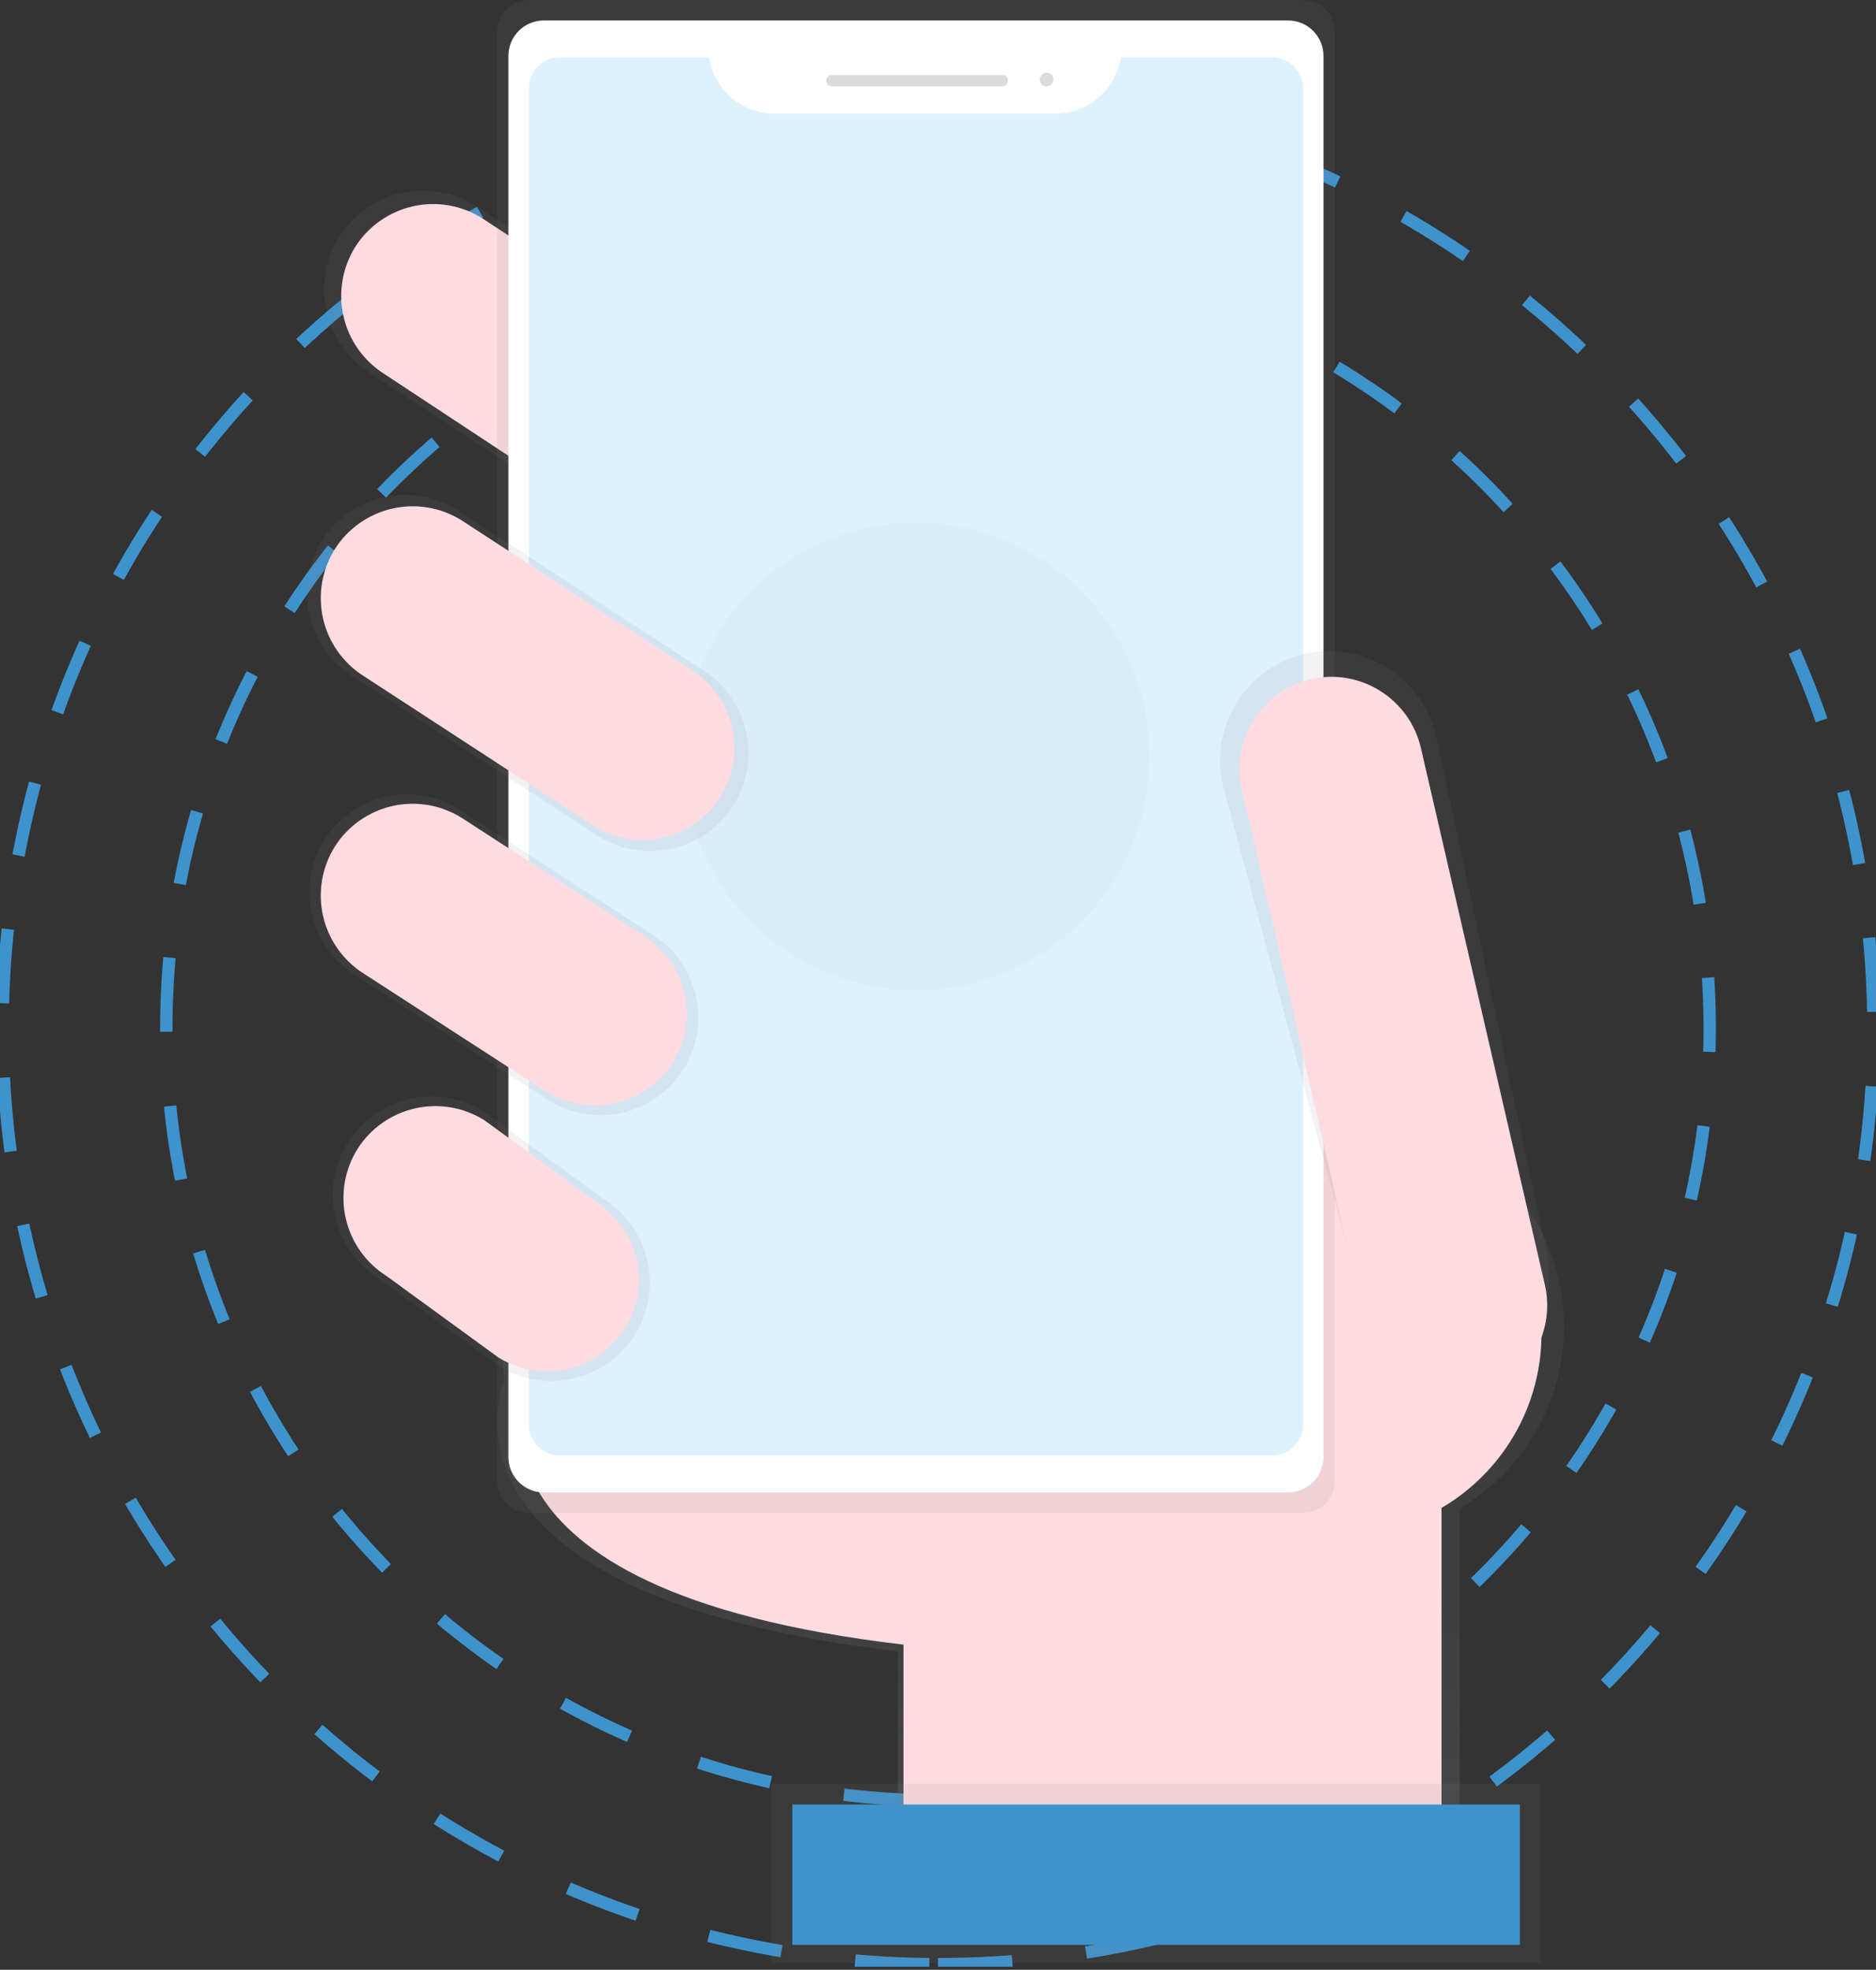 <svg id="ejqs53s90yx1" xmlns="http://www.w3.org/2000/svg" xmlns:xlink="http://www.w3.org/1999/xlink" viewBox="0 0 303 318" shape-rendering="geometricPrecision" text-rendering="geometricPrecision"><rect x="0" y="0" width="303" height="318" fill="#333333" stroke="none"/><style><![CDATA[#ejqs53s90yx25_ts {animation: ejqs53s90yx25_ts__ts 3000ms linear 1 normal forwards}@keyframes ejqs53s90yx25_ts__ts { 0% {transform: translate(147.943px,122.118px) scale(0,0)} 6.667% {transform: translate(147.943px,122.118px) scale(1,1)} 100% {transform: translate(147.943px,122.118px) scale(1,1)} }#ejqs53s90yx25 {animation: ejqs53s90yx25__tt 3000ms linear 1 normal forwards}@keyframes ejqs53s90yx25__tt { 0% {transform: translate(-147.943px,-122.118px)} 6.667% {transform: translate(-147.943px,-122.118px)} 100% {transform: translate(-147.943px,-122.118px)} }]]></style><defs><clipPath id="ejqs53s90yx2"><rect id="ejqs53s90yx3" width="303" height="317.508" rx="0" ry="0" fill="rgb(255,255,255)" stroke="none" stroke-width="1"/></clipPath><linearGradient id="ejqs53s90yx7-fill" x1="166.463" y1="301.439" x2="166.463" y2="180.054" spreadMethod="pad" gradientUnits="userSpaceOnUse"><stop id="ejqs53s90yx7-fill-0" offset="0%" stop-color="rgba(128,128,128,0.25)"/><stop id="ejqs53s90yx7-fill-1" offset="54%" stop-color="rgba(128,128,128,0.12)"/><stop id="ejqs53s90yx7-fill-2" offset="100%" stop-color="rgba(128,128,128,0.1)"/></linearGradient><linearGradient id="ejqs53s90yx9-fill" x1="35988.4" y1="18504.7" x2="35988.4" y2="9147.13" spreadMethod="pad" gradientUnits="userSpaceOnUse"><stop id="ejqs53s90yx9-fill-0" offset="0%" stop-color="rgba(128,128,128,0.25)"/><stop id="ejqs53s90yx9-fill-1" offset="54%" stop-color="rgba(128,128,128,0.12)"/><stop id="ejqs53s90yx9-fill-2" offset="100%" stop-color="rgba(128,128,128,0.1)"/></linearGradient><linearGradient id="ejqs53s90yx12-fill" x1="80018.1" y1="159740" x2="80018.1" y2="17608" spreadMethod="pad" gradientUnits="userSpaceOnUse"><stop id="ejqs53s90yx12-fill-0" offset="0%" stop-color="rgba(128,128,128,0.25)"/><stop id="ejqs53s90yx12-fill-1" offset="54%" stop-color="rgba(128,128,128,0.12)"/><stop id="ejqs53s90yx12-fill-2" offset="100%" stop-color="rgba(128,128,128,0.1)"/></linearGradient><linearGradient id="ejqs53s90yx17-fill" x1="41224.2" y1="69906.2" x2="41224.2" y2="37646.3" spreadMethod="pad" gradientUnits="userSpaceOnUse"><stop id="ejqs53s90yx17-fill-0" offset="0%" stop-color="rgba(128,128,128,0.25)"/><stop id="ejqs53s90yx17-fill-1" offset="54%" stop-color="rgba(128,128,128,0.12)"/><stop id="ejqs53s90yx17-fill-2" offset="100%" stop-color="rgba(128,128,128,0.1)"/></linearGradient><linearGradient id="ejqs53s90yx19-fill" x1="84984.4" y1="24215.5" x2="84984.4" y2="22217.5" spreadMethod="pad" gradientUnits="userSpaceOnUse"><stop id="ejqs53s90yx19-fill-0" offset="0%" stop-color="rgba(128,128,128,0.25)"/><stop id="ejqs53s90yx19-fill-1" offset="54%" stop-color="rgba(128,128,128,0.12)"/><stop id="ejqs53s90yx19-fill-2" offset="100%" stop-color="rgba(128,128,128,0.1)"/></linearGradient><linearGradient id="ejqs53s90yx21-fill" x1="27247.6" y1="26082.5" x2="27247.6" y2="19692.2" spreadMethod="pad" gradientUnits="userSpaceOnUse"><stop id="ejqs53s90yx21-fill-0" offset="0%" stop-color="rgba(128,128,128,0.25)"/><stop id="ejqs53s90yx21-fill-1" offset="54%" stop-color="rgba(128,128,128,0.12)"/><stop id="ejqs53s90yx21-fill-2" offset="100%" stop-color="rgba(128,128,128,0.1)"/></linearGradient><linearGradient id="ejqs53s90yx22-fill" x1="21973.4" y1="27911.5" x2="21973.4" y2="22877.8" spreadMethod="pad" gradientUnits="userSpaceOnUse"><stop id="ejqs53s90yx22-fill-0" offset="0%" stop-color="rgba(128,128,128,0.25)"/><stop id="ejqs53s90yx22-fill-1" offset="54%" stop-color="rgba(128,128,128,0.12)"/><stop id="ejqs53s90yx22-fill-2" offset="100%" stop-color="rgba(128,128,128,0.1)"/></linearGradient><linearGradient id="ejqs53s90yx24-fill" x1="26721.9" y1="28840.7" x2="26721.9" y2="15260.8" spreadMethod="pad" gradientUnits="userSpaceOnUse"><stop id="ejqs53s90yx24-fill-0" offset="0%" stop-color="rgba(128,128,128,0.25)"/><stop id="ejqs53s90yx24-fill-1" offset="54%" stop-color="rgba(128,128,128,0.12)"/><stop id="ejqs53s90yx24-fill-2" offset="100%" stop-color="rgba(128,128,128,0.1)"/></linearGradient><linearGradient id="ejqs53s90yx30-fill" x1="31584.7" y1="23060.5" x2="31584.7" y2="15181" spreadMethod="pad" gradientUnits="userSpaceOnUse"><stop id="ejqs53s90yx30-fill-0" offset="0%" stop-color="rgba(128,128,128,0.25)"/><stop id="ejqs53s90yx30-fill-1" offset="54%" stop-color="rgba(128,128,128,0.12)"/><stop id="ejqs53s90yx30-fill-2" offset="100%" stop-color="rgba(128,128,128,0.1)"/></linearGradient></defs><g id="ejqs53s90yx4" clip-path="url(#ejqs53s90yx2)"><path id="ejqs53s90yx5" d="M151.501,290.649C220.338,290.649,276.142,234.845,276.142,166.007C276.142,97.17,220.338,41.366,151.501,41.366C82.663,41.366,26.859,97.17,26.859,166.007C26.859,234.845,82.663,290.649,151.501,290.649Z" fill="none" stroke="rgb(63,147,205)" stroke-width="2" stroke-miterlimit="10" stroke-dasharray="12,12"/><path id="ejqs53s90yx6" d="M151.502,317.088C234.942,317.088,302.583,249.447,302.583,166.008C302.583,82.569,234.942,14.928,151.502,14.928C68.063,14.928,0.422,82.569,0.422,166.008C0.422,249.447,68.063,317.088,151.502,317.088Z" fill="none" stroke="rgb(63,147,205)" stroke-width="2" stroke-miterlimit="10" stroke-dasharray="12,12"/><path id="ejqs53s90yx7" d="M252.612,214.139C252.614,205.651,249.449,197.468,243.736,191.191C238.022,184.914,230.172,180.994,221.722,180.2C213.271,179.405,204.828,181.792,198.045,186.894C191.261,191.996,186.626,199.446,185.046,207.786L80.301,204.944L81.451,222.94C81.451,222.94,66.515,257.403,145.014,266.585L145.014,301.418L235.762,301.418L235.762,243.504C240.887,240.503,245.138,236.214,248.094,231.063C251.05,225.912,252.607,220.078,252.612,214.139Z" fill="url(#ejqs53s90yx7-fill)" stroke="none" stroke-width="1"/><path id="ejqs53s90yx8" d="M85.05,223.696C85.05,223.696,70.748,256.698,145.923,265.503L145.923,298.875L232.832,298.875L232.832,210.497L83.934,206.46L85.05,223.696Z" fill="rgb(253,219,224)" stroke="none" stroke-width="1"/><path id="ejqs53s90yx9" d="M128.485,85.973C126.219,89.549,122.63,92.083,118.502,93.021C114.373,93.959,110.042,93.225,106.453,90.98L59.79,60.231C56.214,57.965,53.68,54.376,52.742,50.247C51.804,46.119,52.538,41.787,54.783,38.198C57.049,34.627,60.635,32.097,64.76,31.159C68.884,30.221,73.212,30.952,76.799,33.192L123.462,63.941C127.041,66.204,129.578,69.792,130.519,73.921C131.46,78.049,130.729,82.382,128.485,85.973Z" fill="url(#ejqs53s90yx9-fill)" stroke="none" stroke-width="1"/><path id="ejqs53s90yx10" d="M125.9,84.295C123.794,87.619,120.457,89.974,116.62,90.846C112.783,91.718,108.756,91.036,105.42,88.949L62.031,60.345C58.707,58.238,56.352,54.902,55.48,51.065C54.608,47.227,55.29,43.201,57.377,39.865C59.483,36.541,62.819,34.186,66.657,33.314C70.494,32.442,74.52,33.124,77.856,35.211L121.238,63.798C124.567,65.904,126.928,69.243,127.802,73.084C128.675,76.925,127.992,80.957,125.9,84.295Z" fill="rgb(253,219,224)" stroke="none" stroke-width="1"/><path id="ejqs53s90yx11" d="M216.337,247.902C234.362,247.902,248.974,233.29,248.974,215.264C248.974,197.239,234.362,182.627,216.337,182.627C198.312,182.627,183.699,197.239,183.699,215.264C183.699,233.29,198.312,247.902,216.337,247.902Z" fill="rgb(253,219,224)" stroke="none" stroke-width="1"/><path id="ejqs53s90yx12" d="M210.457,0L85.43,0C82.591,0,80.289,2.302,80.289,5.141L80.289,239.089C80.289,241.928,82.591,244.23,85.43,244.23L210.457,244.23C213.297,244.23,215.598,241.928,215.598,239.089L215.598,5.141C215.598,2.302,213.297,0,210.457,0Z" fill="url(#ejqs53s90yx12-fill)" stroke="none" stroke-width="1"/><path id="ejqs53s90yx13" d="M208.039,3.303L87.838,3.303C84.676,3.303,82.113,5.866,82.113,9.027L82.113,235.211C82.113,238.372,84.676,240.935,87.838,240.935L208.039,240.935C211.2,240.935,213.763,238.372,213.763,235.211L213.763,9.027C213.763,5.866,211.2,3.303,208.039,3.303Z" fill="rgb(255,255,255)" stroke="none" stroke-width="1"/><path id="ejqs53s90yx14" d="M181.014,9.262C180.633,11.782,179.363,14.082,177.433,15.747C175.504,17.412,173.042,18.332,170.493,18.339L125.026,18.339C122.478,18.331,120.017,17.411,118.088,15.746C116.16,14.081,114.89,11.781,114.509,9.262L90.42,9.262C89.764,9.261,89.113,9.39,88.506,9.641C87.9,9.892,87.348,10.26,86.883,10.724C86.419,11.188,86.05,11.74,85.799,12.346C85.547,12.953,85.418,13.603,85.418,14.26L85.418,229.969C85.417,230.626,85.546,231.276,85.797,231.883C86.048,232.49,86.416,233.042,86.88,233.506C87.345,233.971,87.896,234.339,88.502,234.591C89.109,234.842,89.76,234.972,90.416,234.972L205.464,234.972C206.121,234.972,206.771,234.843,207.378,234.592C207.985,234.341,208.536,233.973,209.001,233.509C209.465,233.045,209.834,232.494,210.085,231.887C210.337,231.28,210.466,230.63,210.466,229.973L210.466,14.264C210.467,13.607,210.338,12.957,210.087,12.35C209.836,11.743,209.468,11.192,209.004,10.727C208.54,10.263,207.988,9.894,207.382,9.643C206.775,9.391,206.125,9.262,205.468,9.262L181.014,9.262Z" fill="rgb(221,241,255)" stroke="none" stroke-width="1"/><path id="ejqs53s90yx15" d="M161.957,12.104L134.296,12.104C133.833,12.104,133.457,12.479,133.457,12.943L133.457,13.098C133.457,13.562,133.833,13.938,134.296,13.938L161.957,13.938C162.42,13.938,162.796,13.562,162.796,13.098L162.796,12.943C162.796,12.479,162.42,12.104,161.957,12.104Z" fill="rgb(219,219,219)" stroke="none" stroke-width="1"/><path id="ejqs53s90yx16" d="M169.029,13.937C169.636,13.937,170.129,13.445,170.129,12.838C170.129,12.231,169.636,11.738,169.029,11.738C168.422,11.738,167.93,12.231,167.93,12.838C167.93,13.445,168.422,13.937,169.029,13.937Z" fill="rgb(219,219,219)" stroke="none" stroke-width="1"/><path id="ejqs53s90yx17" d="M237.433,221.022C227.961,223.212,221.46,217.035,219.269,207.567L197.505,126.752C196.465,122.186,197.274,117.394,199.755,113.423C202.235,109.451,206.187,106.622,210.746,105.554C215.312,104.514,220.104,105.323,224.075,107.803C228.047,110.284,230.875,114.236,231.943,118.795L249.704,201.696C251.894,211.168,246.9,218.831,237.433,221.022Z" fill="url(#ejqs53s90yx17-fill)" stroke="none" stroke-width="1"/><path id="ejqs53s90yx18" d="M229.5,120.774C227.653,112.782,219.678,107.8,211.686,109.647C203.694,111.493,198.712,119.469,200.558,127.461L220.571,214.077C222.418,222.069,230.394,227.051,238.386,225.205C246.378,223.358,251.359,215.382,249.513,207.39L229.5,120.774Z" fill="rgb(253,219,224)" stroke="none" stroke-width="1"/><path id="ejqs53s90yx19" d="M248.835,287.955L124.613,287.955L124.613,316.912L248.835,316.912L248.835,287.955Z" fill="url(#ejqs53s90yx19-fill)" stroke="none" stroke-width="1"/><path id="ejqs53s90yx20" d="M245.476,291.312L127.969,291.312L127.969,313.975L245.476,313.975L245.476,291.312Z" fill="rgb(63,147,205)" stroke="none" stroke-width="1"/><path id="ejqs53s90yx21" d="M110.374,172.668C108.135,176.201,104.589,178.705,100.511,179.632C96.432,180.559,92.152,179.834,88.606,177.615L57.311,157.366C53.778,155.128,51.274,151.582,50.347,147.503C49.42,143.424,50.145,139.144,52.363,135.598C54.602,132.065,58.148,129.561,62.227,128.634C66.305,127.707,70.585,128.432,74.132,130.65L105.426,150.899C108.959,153.138,111.463,156.684,112.39,160.763C113.317,164.842,112.592,169.122,110.374,172.668Z" fill="url(#ejqs53s90yx21-fill)" stroke="none" stroke-width="1"/><path id="ejqs53s90yx22" d="M102.518,215.529C100.259,219.095,96.681,221.621,92.566,222.557C88.45,223.493,84.131,222.762,80.553,220.523L61.168,206.388C57.602,204.13,55.075,200.552,54.14,196.436C53.204,192.32,53.935,188.001,56.174,184.423C58.433,180.857,62.011,178.33,66.126,177.395C70.242,176.459,74.561,177.19,78.139,179.429L97.524,193.568C101.089,195.826,103.615,199.403,104.55,203.518C105.486,207.633,104.755,211.951,102.518,215.529Z" fill="url(#ejqs53s90yx22-fill)" stroke="none" stroke-width="1"/><g id="ejqs53s90yx23" opacity="0.5"><path id="ejqs53s90yx24" d="M147.944,159.864C168.79,159.864,185.689,142.965,185.689,122.119C185.689,101.273,168.79,84.374,147.944,84.374C127.098,84.374,110.199,101.273,110.199,122.119C110.199,142.965,127.098,159.864,147.944,159.864Z" opacity="0.5" fill="url(#ejqs53s90yx24-fill)" stroke="none" stroke-width="1"/></g><g id="ejqs53s90yx25_ts" transform="translate(147.943,122.118) scale(0,0)"><g id="ejqs53s90yx25" transform="translate(-147.943,-122.118)"><path id="ejqs53s90yx26" d="M147.943,157.643C167.563,157.643,183.468,141.738,183.468,122.119C183.468,102.499,167.563,86.594,147.943,86.594C128.323,86.594,112.418,102.499,112.418,122.119C112.418,141.738,128.323,157.643,147.943,157.643Z" fill="rgb(115,181,59)" stroke="none" stroke-width="1"/><path id="ejqs53s90yx27" d="M132.521,117.376L145.841,129.589L164.714,101.836L171.378,107.388L145.841,140.693L126.969,119.6L132.521,117.376Z" fill="rgb(255,255,255)" stroke="none" stroke-width="1"/></g></g><path id="ejqs53s90yx28" d="M100.953,214.475C98.847,217.799,95.511,220.154,91.673,221.026C87.836,221.898,83.809,221.216,80.473,219.129L62.394,205.969C59.07,203.862,56.715,200.526,55.843,196.689C54.971,192.851,55.653,188.825,57.74,185.489C59.846,182.165,63.183,179.81,67.02,178.938C70.857,178.066,74.884,178.748,78.22,180.835L96.295,194.021C99.612,196.126,101.964,199.457,102.836,203.289C103.709,207.12,103.032,211.141,100.953,214.475Z" fill="rgb(253,219,224)" stroke="none" stroke-width="1"/><path id="ejqs53s90yx29" d="M108.654,171.556C106.547,174.88,103.211,177.235,99.374,178.107C95.537,178.979,91.51,178.297,88.174,176.21L58.73,157.157C55.406,155.051,53.051,151.714,52.179,147.877C51.307,144.04,51.989,140.013,54.076,136.677C56.182,133.353,59.519,130.998,63.356,130.126C67.193,129.254,71.22,129.936,74.556,132.023L104,151.076C107.324,153.183,109.679,156.519,110.551,160.356C111.423,164.193,110.741,168.22,108.654,171.556Z" fill="rgb(253,219,224)" stroke="none" stroke-width="1"/><path id="ejqs53s90yx30" d="M118.464,130.008C116.215,133.557,112.652,136.072,108.555,137.003C104.457,137.934,100.158,137.206,96.595,134.977L56.937,109.155C53.388,106.906,50.873,103.343,49.942,99.246C49.011,95.148,49.739,90.849,51.968,87.286C54.218,83.737,57.78,81.223,61.878,80.292C65.975,79.361,70.274,80.089,73.837,82.317L113.495,108.14C117.044,110.389,119.559,113.952,120.49,118.049C121.421,122.147,120.693,126.446,118.464,130.008Z" fill="url(#ejqs53s90yx30-fill)" stroke="none" stroke-width="1"/><path id="ejqs53s90yx31" d="M116.355,128.666C114.248,131.99,110.912,134.345,107.075,135.217C103.237,136.089,99.211,135.407,95.875,133.32L58.73,109.135C55.406,107.028,53.051,103.692,52.179,99.855C51.307,96.017,51.989,91.991,54.076,88.655C56.182,85.331,59.519,82.976,63.356,82.104C67.193,81.232,71.22,81.914,74.556,84.001L111.696,108.186C115.021,110.292,117.377,113.628,118.25,117.465C119.123,121.303,118.441,125.329,116.355,128.666Z" fill="rgb(253,219,224)" stroke="none" stroke-width="1"/></g></svg>